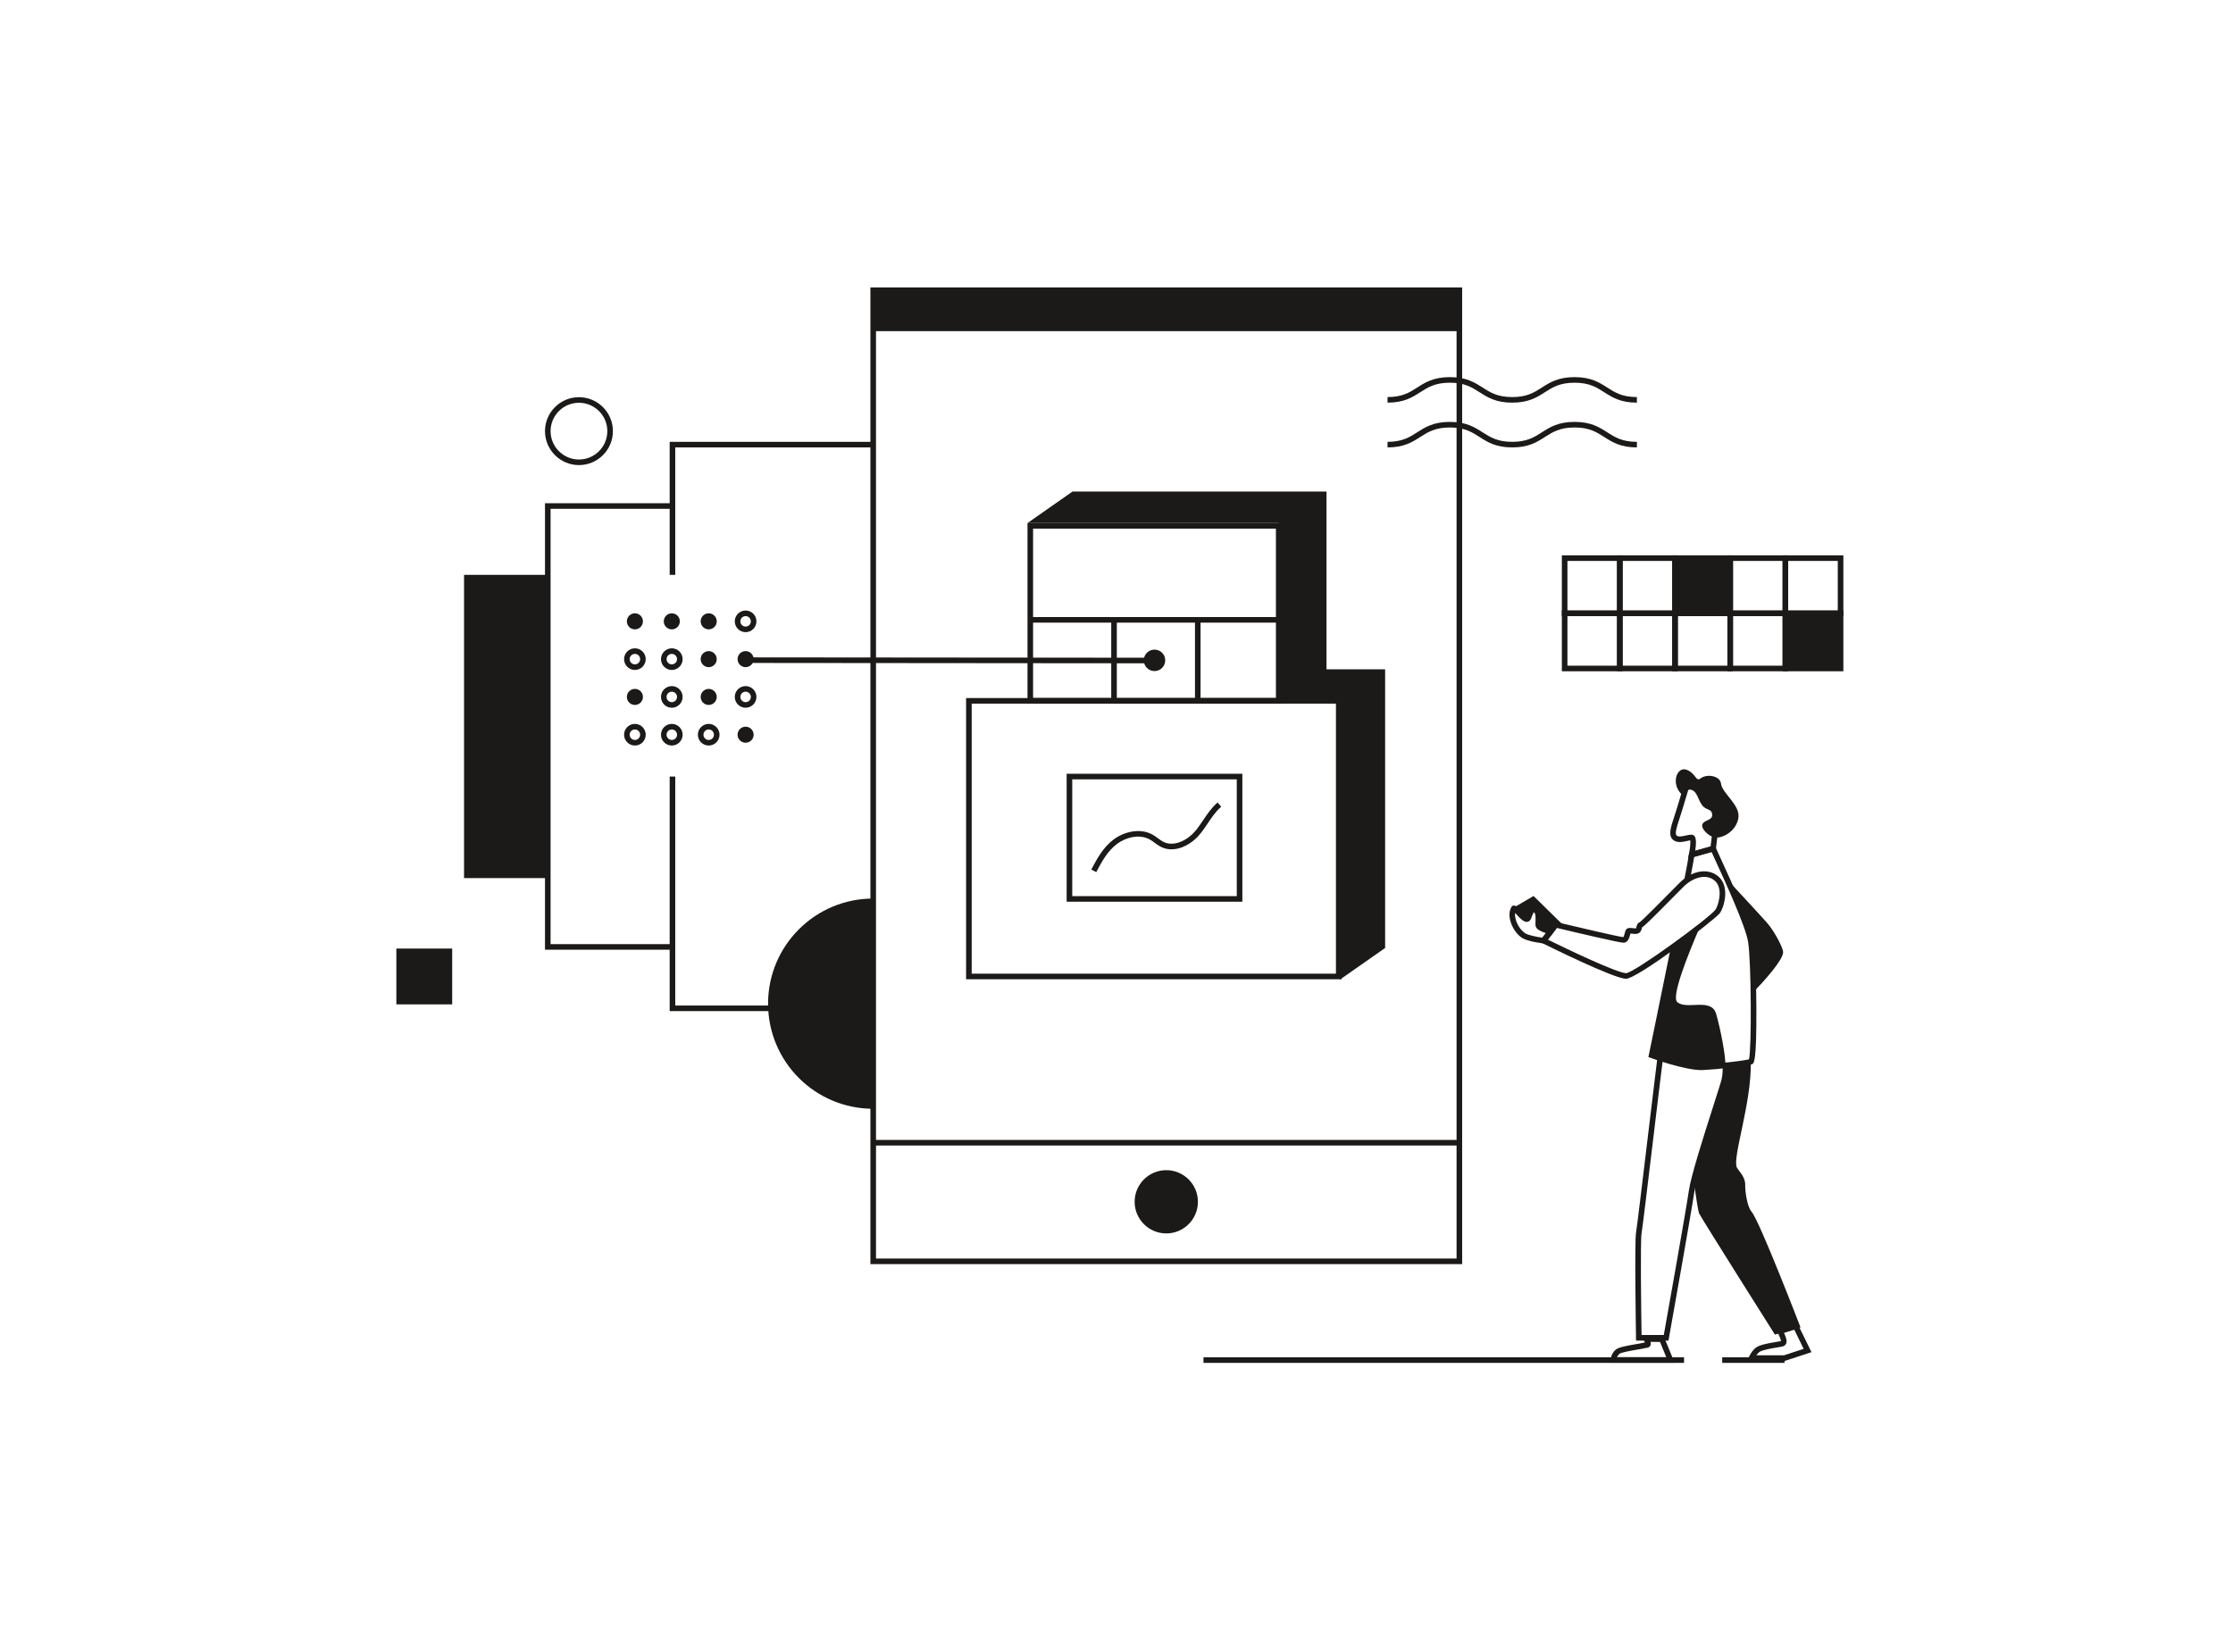 <?xml version="1.0" encoding="UTF-8"?>
<svg width="800px" height="592px" viewBox="0 0 800 592" version="1.1" xmlns="http://www.w3.org/2000/svg" xmlns:xlink="http://www.w3.org/1999/xlink">
    <!-- Generator: Sketch 53.2 (72643) - https://sketchapp.com -->
    <title>Csort</title>
    <desc>Created with Sketch.</desc>
    <g id="Scenarios" stroke="none" stroke-width="1" fill="none" fill-rule="evenodd">
        <g id="-g-Exyte_Illustrations" transform="translate(-301, -842)" fill="#1B1A19">
            <g id="Csort" transform="translate(443, 945)">
                <polygon id="Fill-1" points="289.159 385.391 461.333 385.391 461.333 383.391 289.159 383.391"></polygon>
                <path d="M171.834,348 L379.833,348 L379.833,2 L171.834,2 L171.834,348 Z M169.834,350 L381.833,350 L381.833,0 L169.834,0 L169.834,350 Z" id="Fill-2"></path>
                <polygon id="Fill-3" points="24.25 211.667 54.25 211.667 54.25 103 24.25 103"></polygon>
                <polyline id="Fill-4" points="98.917 237.333 53.25 237.333 53.25 77.333 98.917 77.333 98.917 79.333 55.25 79.333 55.25 235.333 98.917 235.333 98.917 237.333"></polyline>
                <polyline id="Fill-5" points="99.917 103 97.917 103 97.917 55.333 170.834 55.333 170.834 57.333 99.917 57.333 99.917 103"></polyline>
                <polyline id="Fill-6" points="170.834 259.333 97.917 259.333 97.917 175.279 99.917 175.279 99.917 257.333 170.834 257.333 170.834 259.333"></polyline>
                <polygon id="Fill-7" points="170.834 15.667 380.833 15.667 380.833 1 170.834 1"></polygon>
                <path d="M287.167,327.667 C287.167,333.926 282.093,339 275.833,339 C269.574,339 264.5,333.926 264.5,327.667 C264.5,321.408 269.574,316.333 275.833,316.333 C282.093,316.333 287.167,321.408 287.167,327.667" id="Fill-8"></path>
                <path d="M170.834,219 C150.031,219 133.167,235.865 133.167,256.667 C133.167,277.47 150.031,294.333 170.834,294.333 L170.834,219" id="Fill-9"></path>
                <polygon id="Fill-10" points="0 256.917 20 256.917 20 236.917 0 236.917"></polygon>
                <path d="M65.417,41.333 C59.811,41.333 55.25,45.894 55.25,51.5 C55.25,57.107 59.811,61.667 65.417,61.667 C71.023,61.667 75.584,57.107 75.584,51.5 C75.584,45.894 71.023,41.333 65.417,41.333 Z M65.417,63.667 C58.708,63.667 53.25,58.209 53.25,51.5 C53.25,44.791 58.708,39.333 65.417,39.333 C72.126,39.333 77.584,44.791 77.584,51.5 C77.584,58.209 72.126,63.667 65.417,63.667 L65.417,63.667 Z" id="Fill-11"></path>
                <path d="M88.339,119.66 C88.339,121.249 87.051,122.537 85.462,122.537 C83.872,122.537 82.584,121.249 82.584,119.66 C82.584,118.071 83.872,116.782 85.462,116.782 C87.051,116.782 88.339,118.071 88.339,119.66" id="Fill-12"></path>
                <path d="M101.56,119.66 C101.56,121.249 100.271,122.537 98.682,122.537 C97.092,122.537 95.804,121.249 95.804,119.66 C95.804,118.071 97.092,116.782 98.682,116.782 C100.271,116.782 101.56,118.071 101.56,119.66" id="Fill-13"></path>
                <path d="M114.78,119.66 C114.78,121.249 113.491,122.537 111.902,122.537 C110.313,122.537 109.024,121.249 109.024,119.66 C109.024,118.071 110.313,116.782 111.902,116.782 C113.491,116.782 114.78,118.071 114.78,119.66" id="Fill-14"></path>
                <path d="M125.122,117.782 C124.087,117.782 123.244,118.624 123.244,119.66 C123.244,120.695 124.087,121.537 125.122,121.537 C126.158,121.537 127,120.695 127,119.66 C127,118.624 126.158,117.782 125.122,117.782 Z M125.122,123.537 C122.984,123.537 121.244,121.798 121.244,119.66 C121.244,117.521 122.984,115.782 125.122,115.782 C127.26,115.782 129,117.521 129,119.66 C129,121.798 127.26,123.537 125.122,123.537 L125.122,123.537 Z" id="Fill-15"></path>
                <path d="M85.462,131.324 C84.426,131.324 83.584,132.166 83.584,133.202 C83.584,134.238 84.426,135.08 85.462,135.08 C86.497,135.08 87.339,134.238 87.339,133.202 C87.339,132.166 86.497,131.324 85.462,131.324 Z M85.462,137.08 C83.323,137.08 81.584,135.341 81.584,133.202 C81.584,131.064 83.323,129.324 85.462,129.324 C87.6,129.324 89.339,131.064 89.339,133.202 C89.339,135.341 87.6,137.08 85.462,137.08 L85.462,137.08 Z" id="Fill-16"></path>
                <path d="M98.682,131.324 C97.646,131.324 96.804,132.166 96.804,133.202 C96.804,134.238 97.646,135.08 98.682,135.08 C99.717,135.08 100.56,134.238 100.56,133.202 C100.56,132.166 99.717,131.324 98.682,131.324 Z M98.682,137.08 C96.544,137.08 94.804,135.341 94.804,133.202 C94.804,131.064 96.544,129.324 98.682,129.324 C100.82,129.324 102.56,131.064 102.56,133.202 C102.56,135.341 100.82,137.08 98.682,137.08 L98.682,137.08 Z" id="Fill-17"></path>
                <path d="M114.78,133.202 C114.78,134.791 113.491,136.08 111.902,136.08 C110.313,136.08 109.024,134.791 109.024,133.202 C109.024,131.613 110.313,130.324 111.902,130.324 C113.491,130.324 114.78,131.613 114.78,133.202" id="Fill-18"></path>
                <path d="M128,133.202 C128,134.791 126.712,136.08 125.122,136.08 C123.533,136.08 122.244,134.791 122.244,133.202 C122.244,131.613 123.533,130.324 125.122,130.324 C126.712,130.324 128,131.613 128,133.202" id="Fill-19"></path>
                <path d="M88.339,146.744 C88.339,148.334 87.051,149.622 85.462,149.622 C83.872,149.622 82.584,148.334 82.584,146.744 C82.584,145.155 83.872,143.867 85.462,143.867 C87.051,143.867 88.339,145.155 88.339,146.744" id="Fill-20"></path>
                <path d="M98.682,144.867 C97.646,144.867 96.804,145.709 96.804,146.744 C96.804,147.78 97.646,148.622 98.682,148.622 C99.717,148.622 100.56,147.78 100.56,146.744 C100.56,145.709 99.717,144.867 98.682,144.867 Z M98.682,150.622 C96.544,150.622 94.804,148.883 94.804,146.744 C94.804,144.606 96.544,142.867 98.682,142.867 C100.82,142.867 102.56,144.606 102.56,146.744 C102.56,148.883 100.82,150.622 98.682,150.622 L98.682,150.622 Z" id="Fill-21"></path>
                <path d="M114.78,146.744 C114.78,148.334 113.491,149.622 111.902,149.622 C110.313,149.622 109.024,148.334 109.024,146.744 C109.024,145.155 110.313,143.867 111.902,143.867 C113.491,143.867 114.78,145.155 114.78,146.744" id="Fill-22"></path>
                <path d="M125.122,144.867 C124.087,144.867 123.244,145.709 123.244,146.744 C123.244,147.78 124.087,148.622 125.122,148.622 C126.158,148.622 127,147.78 127,146.744 C127,145.709 126.158,144.867 125.122,144.867 Z M125.122,150.622 C122.984,150.622 121.244,148.883 121.244,146.744 C121.244,144.606 122.984,142.867 125.122,142.867 C127.26,142.867 129,144.606 129,146.744 C129,148.883 127.26,150.622 125.122,150.622 L125.122,150.622 Z" id="Fill-23"></path>
                <path d="M85.462,158.409 C84.426,158.409 83.584,159.251 83.584,160.287 C83.584,161.323 84.426,162.165 85.462,162.165 C86.497,162.165 87.339,161.323 87.339,160.287 C87.339,159.251 86.497,158.409 85.462,158.409 Z M85.462,164.165 C83.323,164.165 81.584,162.426 81.584,160.287 C81.584,158.149 83.323,156.409 85.462,156.409 C87.6,156.409 89.339,158.149 89.339,160.287 C89.339,162.426 87.6,164.165 85.462,164.165 L85.462,164.165 Z" id="Fill-24"></path>
                <path d="M98.682,158.409 C97.646,158.409 96.804,159.251 96.804,160.287 C96.804,161.323 97.646,162.165 98.682,162.165 C99.717,162.165 100.56,161.323 100.56,160.287 C100.56,159.251 99.717,158.409 98.682,158.409 Z M98.682,164.165 C96.544,164.165 94.804,162.426 94.804,160.287 C94.804,158.149 96.544,156.409 98.682,156.409 C100.82,156.409 102.56,158.149 102.56,160.287 C102.56,162.426 100.82,164.165 98.682,164.165 L98.682,164.165 Z" id="Fill-25"></path>
                <path d="M111.902,158.409 C110.866,158.409 110.024,159.251 110.024,160.287 C110.024,161.323 110.866,162.165 111.902,162.165 C112.938,162.165 113.78,161.323 113.78,160.287 C113.78,159.251 112.938,158.409 111.902,158.409 Z M111.902,164.165 C109.764,164.165 108.024,162.426 108.024,160.287 C108.024,158.149 109.764,156.409 111.902,156.409 C114.04,156.409 115.78,158.149 115.78,160.287 C115.78,162.426 114.04,164.165 111.902,164.165 L111.902,164.165 Z" id="Fill-26"></path>
                <path d="M128,160.287 C128,161.876 126.712,163.165 125.122,163.165 C123.533,163.165 122.244,161.876 122.244,160.287 C122.244,158.698 123.533,157.409 125.122,157.409 C126.712,157.409 128,158.698 128,160.287" id="Fill-27"></path>
                <path d="M226.115,149.125 L317.115,149.125 L317.115,84.438 L226.115,84.438 L226.115,149.125 Z M228.115,147.125 L315.115,147.125 L315.115,86.438 L228.115,86.438 L228.115,147.125 Z" id="Fill-28"></path>
                <path d="M206.115,245.917 L336.615,245.917 L336.615,149.146 L206.115,149.146 L206.115,245.917 Z M204.115,247.917 L338.615,247.917 L338.615,147.146 L204.115,147.146 L204.115,247.917 Z" id="Fill-29"></path>
                <polygon id="Fill-30" points="170.834 307.5 380.833 307.5 380.833 305.5 170.834 305.5"></polygon>
                <path d="M242.143,218.134 L301.088,218.134 L301.088,176.279 L242.143,176.279 L242.143,218.134 Z M240.143,220.134 L303.088,220.134 L303.088,174.279 L240.143,174.279 L240.143,220.134 Z" id="Fill-31"></path>
                <polyline id="Fill-32" points="272.114 134.7 124.313 134.569 124.315 132.569 272.116 132.7 272.114 134.7"></polyline>
                <polyline id="Fill-33" points="333.24 136.855 354.24 136.855 354.24 236.708 338.115 248 338.115 148.146 316.115 148.146 316.115 84.438 226.115 84.438 242.24 73.147 333.24 73.147 333.24 136.855"></polyline>
                <path d="M275.46,133.636 C275.46,135.759 273.738,137.48 271.615,137.48 C269.492,137.48 267.771,135.759 267.771,133.636 C267.771,131.513 269.492,129.791 271.615,129.791 C273.738,129.791 275.46,131.513 275.46,133.636" id="Fill-34"></path>
                <path d="M419.552,115.782 L437.323,115.782 L437.323,98.01 L419.552,98.01 L419.552,115.782 Z M417.552,117.782 L439.323,117.782 L439.323,96.01 L417.552,96.01 L417.552,117.782 Z" id="Fill-35"></path>
                <path d="M439.323,115.782 L457.095,115.782 L457.095,98.01 L439.323,98.01 L439.323,115.782 Z M437.323,117.782 L459.095,117.782 L459.095,96.01 L437.323,96.01 L437.323,117.782 Z" id="Fill-36"></path>
                <polygon id="Fill-37" points="458.095 116.782 477.866 116.782 477.866 97.01 458.095 97.01"></polygon>
                <path d="M459.095,115.782 L476.866,115.782 L476.866,98.01 L459.095,98.01 L459.095,115.782 Z M457.095,117.782 L478.866,117.782 L478.866,96.01 L457.095,96.01 L457.095,117.782 Z" id="Fill-38"></path>
                <path d="M478.866,115.782 L496.637,115.782 L496.637,98.01 L478.866,98.01 L478.866,115.782 Z M476.866,117.782 L498.637,117.782 L498.637,96.01 L476.866,96.01 L476.866,117.782 Z" id="Fill-39"></path>
                <path d="M419.552,135.553 L437.323,135.553 L437.323,117.782 L419.552,117.782 L419.552,135.553 Z M417.552,137.553 L439.323,137.553 L439.323,115.782 L417.552,115.782 L417.552,137.553 Z" id="Fill-40"></path>
                <path d="M439.323,135.553 L457.095,135.553 L457.095,117.782 L439.323,117.782 L439.323,135.553 Z M437.323,137.553 L459.095,137.553 L459.095,115.782 L437.323,115.782 L437.323,137.553 Z" id="Fill-41"></path>
                <path d="M459.095,135.553 L476.866,135.553 L476.866,117.782 L459.095,117.782 L459.095,135.553 Z M457.095,137.553 L478.866,137.553 L478.866,115.782 L457.095,115.782 L457.095,137.553 Z" id="Fill-42"></path>
                <path d="M478.866,135.553 L496.637,135.553 L496.637,117.782 L478.866,117.782 L478.866,135.553 Z M476.866,137.553 L498.637,137.553 L498.637,115.782 L476.866,115.782 L476.866,137.553 Z" id="Fill-43"></path>
                <path d="M498.637,115.782 L516.408,115.782 L516.408,98.01 L498.637,98.01 L498.637,115.782 Z M496.637,117.782 L518.408,117.782 L518.408,96.01 L496.637,96.01 L496.637,117.782 Z" id="Fill-44"></path>
                <polygon id="Fill-45" points="497.637 136.553 517.408 136.553 517.408 116.782 497.637 116.782"></polygon>
                <path d="M498.637,135.553 L516.408,135.553 L516.408,117.782 L498.637,117.782 L498.637,135.553 Z M496.637,137.553 L518.408,137.553 L518.408,115.782 L496.637,115.782 L496.637,137.553 Z" id="Fill-46"></path>
                <path d="M446.107,375.404 L454.075,375.404 C455.172,369.263 462.029,330.819 463.063,323.63 C463.832,318.281 468.452,303.84 471.826,293.295 C473.343,288.556 474.652,284.462 474.832,283.565 C475.188,281.786 475.191,280.317 475.153,279.538 L454.265,272.475 C453.646,277.124 451.973,291.046 450.35,304.555 C448.322,321.423 446.408,337.356 446.107,339.012 C445.665,341.437 445.944,365.213 446.107,375.404 Z M455.749,377.404 L444.14,377.404 L444.123,376.42 C444.1,375.011 443.554,341.867 444.14,338.654 C444.43,337.057 446.43,320.413 448.364,304.317 C450.251,288.615 452.033,273.784 452.451,270.993 L452.629,269.811 L477.004,278.053 L477.088,278.665 C477.101,278.758 477.393,280.958 476.793,283.957 C476.592,284.965 475.392,288.715 473.731,293.906 C470.568,303.791 465.788,318.731 465.043,323.915 C463.919,331.727 455.977,376.132 455.897,376.579 L455.749,377.404 L455.749,377.404 Z" id="Fill-47"></path>
                <path d="M467.538,280.471 C461.474,280.471 449.877,276.281 449.37,276.096 L448.558,275.801 L448.733,274.954 C448.775,274.752 452.953,254.525 456.764,235.671 L458.725,236.068 C455.358,252.725 451.703,270.453 450.868,274.503 C453.725,275.494 463.342,278.717 468.019,278.459 C473.716,278.175 482.536,277.138 484.59,276.618 C485.588,272.839 485.398,241.509 484.29,234.586 C483.372,228.85 476.053,212.912 472.535,205.254 C471.983,204.051 471.522,203.046 471.19,202.308 L464.963,204.059 C464.73,205.537 464.219,208.317 463.441,212.347 L461.478,211.968 C462.383,207.273 462.922,204.302 463.078,203.139 L463.166,202.488 L472.323,199.911 L472.67,200.714 C472.973,201.415 473.57,202.716 474.353,204.419 C477.907,212.159 485.304,228.264 486.265,234.27 C486.893,238.191 487.213,249.532 487.245,258.41 C487.316,277.712 486.392,278.082 485.649,278.379 C483.913,279.075 473.296,280.199 468.118,280.457 C467.932,280.466 467.737,280.471 467.538,280.471" id="Fill-48"></path>
                <path d="M487.236,382.666 L497.173,382.666 L504.18,380.367 L500.822,373.506 L497.154,374.639 C498.047,376.587 498.239,377.64 497.9,378.457 C497.703,378.935 497.327,379.278 496.816,379.449 C496.453,379.569 495.832,379.675 494.674,379.867 C492.762,380.182 489.563,380.711 488.431,381.428 C487.994,381.705 487.579,382.182 487.236,382.666 Z M497.493,384.666 L483.952,384.666 L484.589,383.255 C484.702,383.003 485.746,380.761 487.36,379.739 C488.723,378.875 491.442,378.373 494.348,377.893 C495.029,377.781 495.732,377.664 496.059,377.585 C496.052,377.287 495.87,376.503 494.856,374.474 L494.328,373.419 L501.867,371.09 L506.986,381.55 L497.493,384.666 L497.493,384.666 Z" id="Fill-49"></path>
                <path d="M437.315,383.333 L454.955,383.333 L452.731,377.901 L449.327,377.854 C449.467,378.384 449.459,378.838 449.239,379.239 C448.87,379.916 448.149,379.993 447.717,380.039 C447.544,380.058 447.38,380.076 447.262,380.116 C446.891,380.239 446.146,380.368 444.749,380.605 C442.861,380.926 438.932,381.593 438.211,382.133 C437.816,382.43 437.522,382.89 437.315,383.333 Z M457.936,385.333 L434.765,385.333 L434.959,384.169 C435,383.924 435.404,381.739 437.012,380.534 C438.038,379.764 440.848,379.24 444.414,378.633 C445.339,378.476 446.388,378.298 446.629,378.217 C446.867,378.138 447.096,378.1 447.297,378.075 C447.227,377.89 447.114,377.632 446.939,377.281 L446.203,375.811 L454.08,375.918 L457.936,385.333 L457.936,385.333 Z" id="Fill-50"></path>
                <path d="M463.814,196.114 C463.973,196.114 464.124,196.127 464.268,196.156 C464.856,196.275 466.166,196.54 465.333,201.877 L470.839,200.328 L472.289,188.314 L468.134,180.465 L463.159,179.025 L460.838,186.74 C460.465,188.013 460.072,189.203 459.712,190.298 C458.794,193.081 457.927,195.709 458.671,196.407 C459.321,197.02 460.83,196.676 462.042,196.401 C462.704,196.249 463.298,196.114 463.814,196.114 Z M462.773,204.675 L463.088,203.077 C463.483,201.079 463.675,198.961 463.556,198.133 C463.254,198.175 462.827,198.273 462.486,198.35 C460.901,198.711 458.731,199.205 457.302,197.866 C455.628,196.294 456.544,193.517 457.813,189.672 C458.167,188.596 458.553,187.426 458.919,186.175 L458.921,186.167 L461.814,176.554 L469.505,178.78 L474.35,187.931 L472.665,201.893 L462.773,204.675 L462.773,204.675 Z" id="Fill-51"></path>
                <path d="M460.548,181.719 C456.402,177.789 458.841,171.537 462.235,172.842 C465.629,174.148 465.525,177.255 467.195,175.975 C469.615,174.122 474.256,175.086 474.569,177.789 C474.989,181.408 481.736,185.539 480.771,190.334 C479.791,195.201 474.919,197.397 472.569,197.136 C470.22,196.874 467.273,193.939 467.902,192.372 C468.533,190.806 471.402,191.036 471.402,189.122 C471.402,186.599 469.194,187.572 467.736,185.455 C466.277,183.339 466.057,181.076 464.402,180.205 C462.472,179.189 460.548,181.719 460.548,181.719" id="Fill-52"></path>
                <path d="M400.817,224.159 C400.447,226.5 402.26,230.047 404.372,231.414 C405.601,232.209 408.864,232.786 410.562,233.019 L411.837,231.382 C410.15,230.851 408.53,230.083 408.211,229.043 C408.058,228.546 408.084,227.916 408.117,227.118 C408.164,225.985 408.235,224.272 407.519,223.919 C407.275,224.155 406.957,225.028 406.816,225.414 C406.566,226.105 406.367,226.65 405.972,226.978 C404.494,228.206 402.72,226.254 401.155,224.529 C401.05,224.413 400.934,224.285 400.817,224.159 Z M411.443,235.141 L410.885,235.076 C410.32,235.011 405.307,234.401 403.286,233.094 C399.954,230.937 397.522,225.185 399.505,222.032 L399.77,221.612 L400.341,221.519 C401.061,221.469 401.558,221.997 402.636,223.185 C403.158,223.761 404.168,224.873 404.748,225.233 C404.811,225.076 404.879,224.888 404.937,224.732 C405.306,223.715 405.765,222.451 406.808,222.031 C407.159,221.89 407.721,221.791 408.399,222.123 C410.288,223.049 410.185,225.547 410.115,227.201 C410.097,227.655 410.071,228.277 410.123,228.455 C410.358,228.738 412.121,229.442 413.781,229.845 L415.285,230.21 L411.443,235.141 L411.443,235.141 Z" id="Fill-53"></path>
                <path d="M412.542,233.731 C420.127,237.468 437.143,245.547 440.529,245.75 C443.571,245.589 469.988,226.273 472.534,223.047 C473.503,221.821 475.44,215.701 472.612,212.873 C469.561,209.822 464.642,211.41 461.359,214.555 C460.965,214.933 459.76,216.156 458.195,217.741 C448.787,227.277 446.985,228.942 446.306,229.297 C446.274,229.393 446.238,229.53 446.212,229.63 C446.063,230.205 445.814,231.169 444.842,231.523 C444.165,231.77 443.373,231.673 442.674,231.589 C442.511,231.57 442.297,231.543 442.124,231.531 C442.09,231.653 442.054,231.791 442.023,231.909 C441.747,232.962 441.285,234.727 439.734,234.831 C439.721,234.832 439.705,234.832 439.689,234.832 C438.166,234.833 422.994,231.253 415.811,229.537 L412.542,233.731 Z M440.492,247.749 C440.471,247.749 440.45,247.749 440.43,247.747 C435.843,247.493 413.13,236.259 410.555,234.979 L409.459,234.434 L415.024,227.293 L415.65,227.443 C424.125,229.47 437.916,232.677 439.562,232.829 C439.773,232.608 439.991,231.77 440.088,231.402 C440.257,230.756 440.379,230.29 440.71,229.959 C441.264,229.404 442.065,229.5 442.914,229.604 C443.318,229.652 443.931,229.728 444.158,229.643 C444.151,229.612 444.23,229.309 444.276,229.128 C444.41,228.61 444.63,227.763 445.449,227.486 C446.549,226.699 453.433,219.72 456.772,216.335 C458.356,214.731 459.576,213.493 459.976,213.112 C464.621,208.659 470.531,207.963 474.026,211.459 C477.769,215.201 475.55,222.455 474.105,224.286 C472.106,226.818 444.648,247.747 440.492,247.749 L440.492,247.749 Z" id="Fill-54"></path>
                <polygon id="Fill-55" points="227.115 120.125 317.115 120.125 317.115 118.125 227.115 118.125"></polygon>
                <polygon id="Fill-56" points="256.115 148.146 258.115 148.146 258.115 119.125 256.115 119.125"></polygon>
                <polygon id="Fill-57" points="286.115 148.146 288.115 148.146 288.115 119.125 286.115 119.125"></polygon>
                <path d="M250.742,209.534 L248.969,208.608 C251.188,204.36 253.316,200.619 256.913,197.872 C260.381,195.225 266.216,193.524 270.834,196.049 C271.566,196.449 272.217,196.927 272.847,197.39 C273.603,197.947 274.316,198.472 275.114,198.826 C278.726,200.428 283.341,198.12 286.037,195.016 C287.152,193.73 288.131,192.275 289.078,190.867 C290.554,188.672 292.079,186.403 294.22,184.58 L295.517,186.104 C293.585,187.747 292.202,189.804 290.737,191.983 C289.757,193.441 288.743,194.949 287.547,196.326 C284.467,199.874 279.007,202.74 274.304,200.654 C273.307,200.211 272.471,199.596 271.661,199.001 C271.059,198.558 270.489,198.139 269.875,197.804 C266.041,195.705 261.097,197.195 258.126,199.462 C254.857,201.959 252.848,205.5 250.742,209.534" id="Fill-58"></path>
                <polygon id="Fill-59" points="475 385.391 497.333 385.391 497.333 383.391 475 383.391"></polygon>
                <path d="M444.438,41.29 C438.563,41.29 435.6,39.394 432.733,37.56 C429.989,35.803 427.397,34.144 422.107,34.144 C416.816,34.144 414.224,35.803 411.48,37.559 C408.613,39.394 405.65,41.29 399.775,41.29 C393.899,41.29 390.935,39.394 388.068,37.56 C385.323,35.803 382.732,34.144 377.44,34.144 C372.148,34.144 369.556,35.803 366.811,37.56 C363.944,39.394 360.981,41.29 355.105,41.29 L355.105,39.29 C360.396,39.29 362.987,37.631 365.733,35.875 C368.599,34.04 371.563,32.144 377.44,32.144 C383.316,32.144 386.28,34.04 389.147,35.875 C391.892,37.631 394.483,39.29 399.775,39.29 C405.065,39.29 407.657,37.631 410.401,35.875 C413.268,34.04 416.231,32.144 422.107,32.144 C427.983,32.144 430.945,34.04 433.812,35.875 C436.556,37.631 439.148,39.29 444.438,39.29 L444.438,41.29" id="Fill-60"></path>
                <path d="M444.438,57.333 C438.563,57.333 435.6,55.437 432.733,53.603 C429.989,51.846 427.397,50.187 422.107,50.187 C416.816,50.187 414.224,51.846 411.48,53.602 C408.613,55.437 405.65,57.333 399.775,57.333 C393.899,57.333 390.935,55.437 388.068,53.603 C385.323,51.846 382.732,50.187 377.44,50.187 C372.148,50.187 369.556,51.846 366.811,53.603 C363.944,55.437 360.981,57.333 355.105,57.333 L355.105,55.333 C360.396,55.333 362.987,53.674 365.733,51.918 C368.599,50.083 371.563,48.187 377.44,48.187 C383.316,48.187 386.28,50.083 389.147,51.918 C391.892,53.674 394.483,55.333 399.775,55.333 C405.065,55.333 407.657,53.674 410.401,51.918 C413.268,50.083 416.231,48.187 422.107,48.187 C427.983,48.187 430.945,50.083 433.812,51.918 C436.556,53.674 439.148,55.333 444.438,55.333 L444.438,57.333" id="Fill-61"></path>
                <path d="M485.5,331.191 C483.86,329.315 483.17,323.465 483.242,321.722 C483.367,318.722 480.755,316.451 480.242,315.347 C478.573,311.753 485.555,292.417 485.242,277.451 L476.027,278.67 C476.1,280.319 476.1,282.326 475.813,283.761 C475.306,286.295 467.402,309.423 464.786,320.215 C465.69,326.588 466.427,331.215 466.742,331.847 C467.89,334.142 493.882,375.256 493.882,375.256 L503.061,372.675 C503.061,372.675 488.367,334.472 485.5,331.191" id="Fill-62"></path>
                <path d="M485.277,234.428 C485.736,237.298 486.058,244.672 486.186,252.521 C490.045,248.504 496.833,241.03 496.833,238.166 C496.833,236.838 493.936,231.02 491.186,227.846 C489.326,225.701 481.591,217.344 476.775,212.158 C480.359,220.15 484.58,230.071 485.277,234.428" id="Fill-63"></path>
                <path d="M472.833,260.333 C471.083,254.333 462.256,259.083 458.89,256.083 C456.725,254.154 462.596,239.355 467.062,229.037 C464.405,231.118 461.192,233.533 457.916,235.904 C454.124,255.331 449.712,275.157 449.712,275.157 C449.712,275.157 462.332,279.745 468.068,279.458 C469.947,279.365 473.749,279.031 476.098,278.802 C476.373,275.957 474.4,265.706 472.833,260.333" id="Fill-64"></path>
                <path d="M400.352,222.564 C400.733,221.956 404.102,227.232 405.333,226.208 C405.926,225.716 406.302,222.208 407.958,223.021 C409.841,223.944 408.833,227.666 409.167,228.749 C409.433,229.615 412.058,230.413 413.109,230.702 L417.337,227.828 L407.417,218.083 L400,222.416 L400.284,222.696 C400.309,222.653 400.325,222.605 400.352,222.564" id="Fill-65"></path>
            </g>
        </g>
    </g>
</svg>